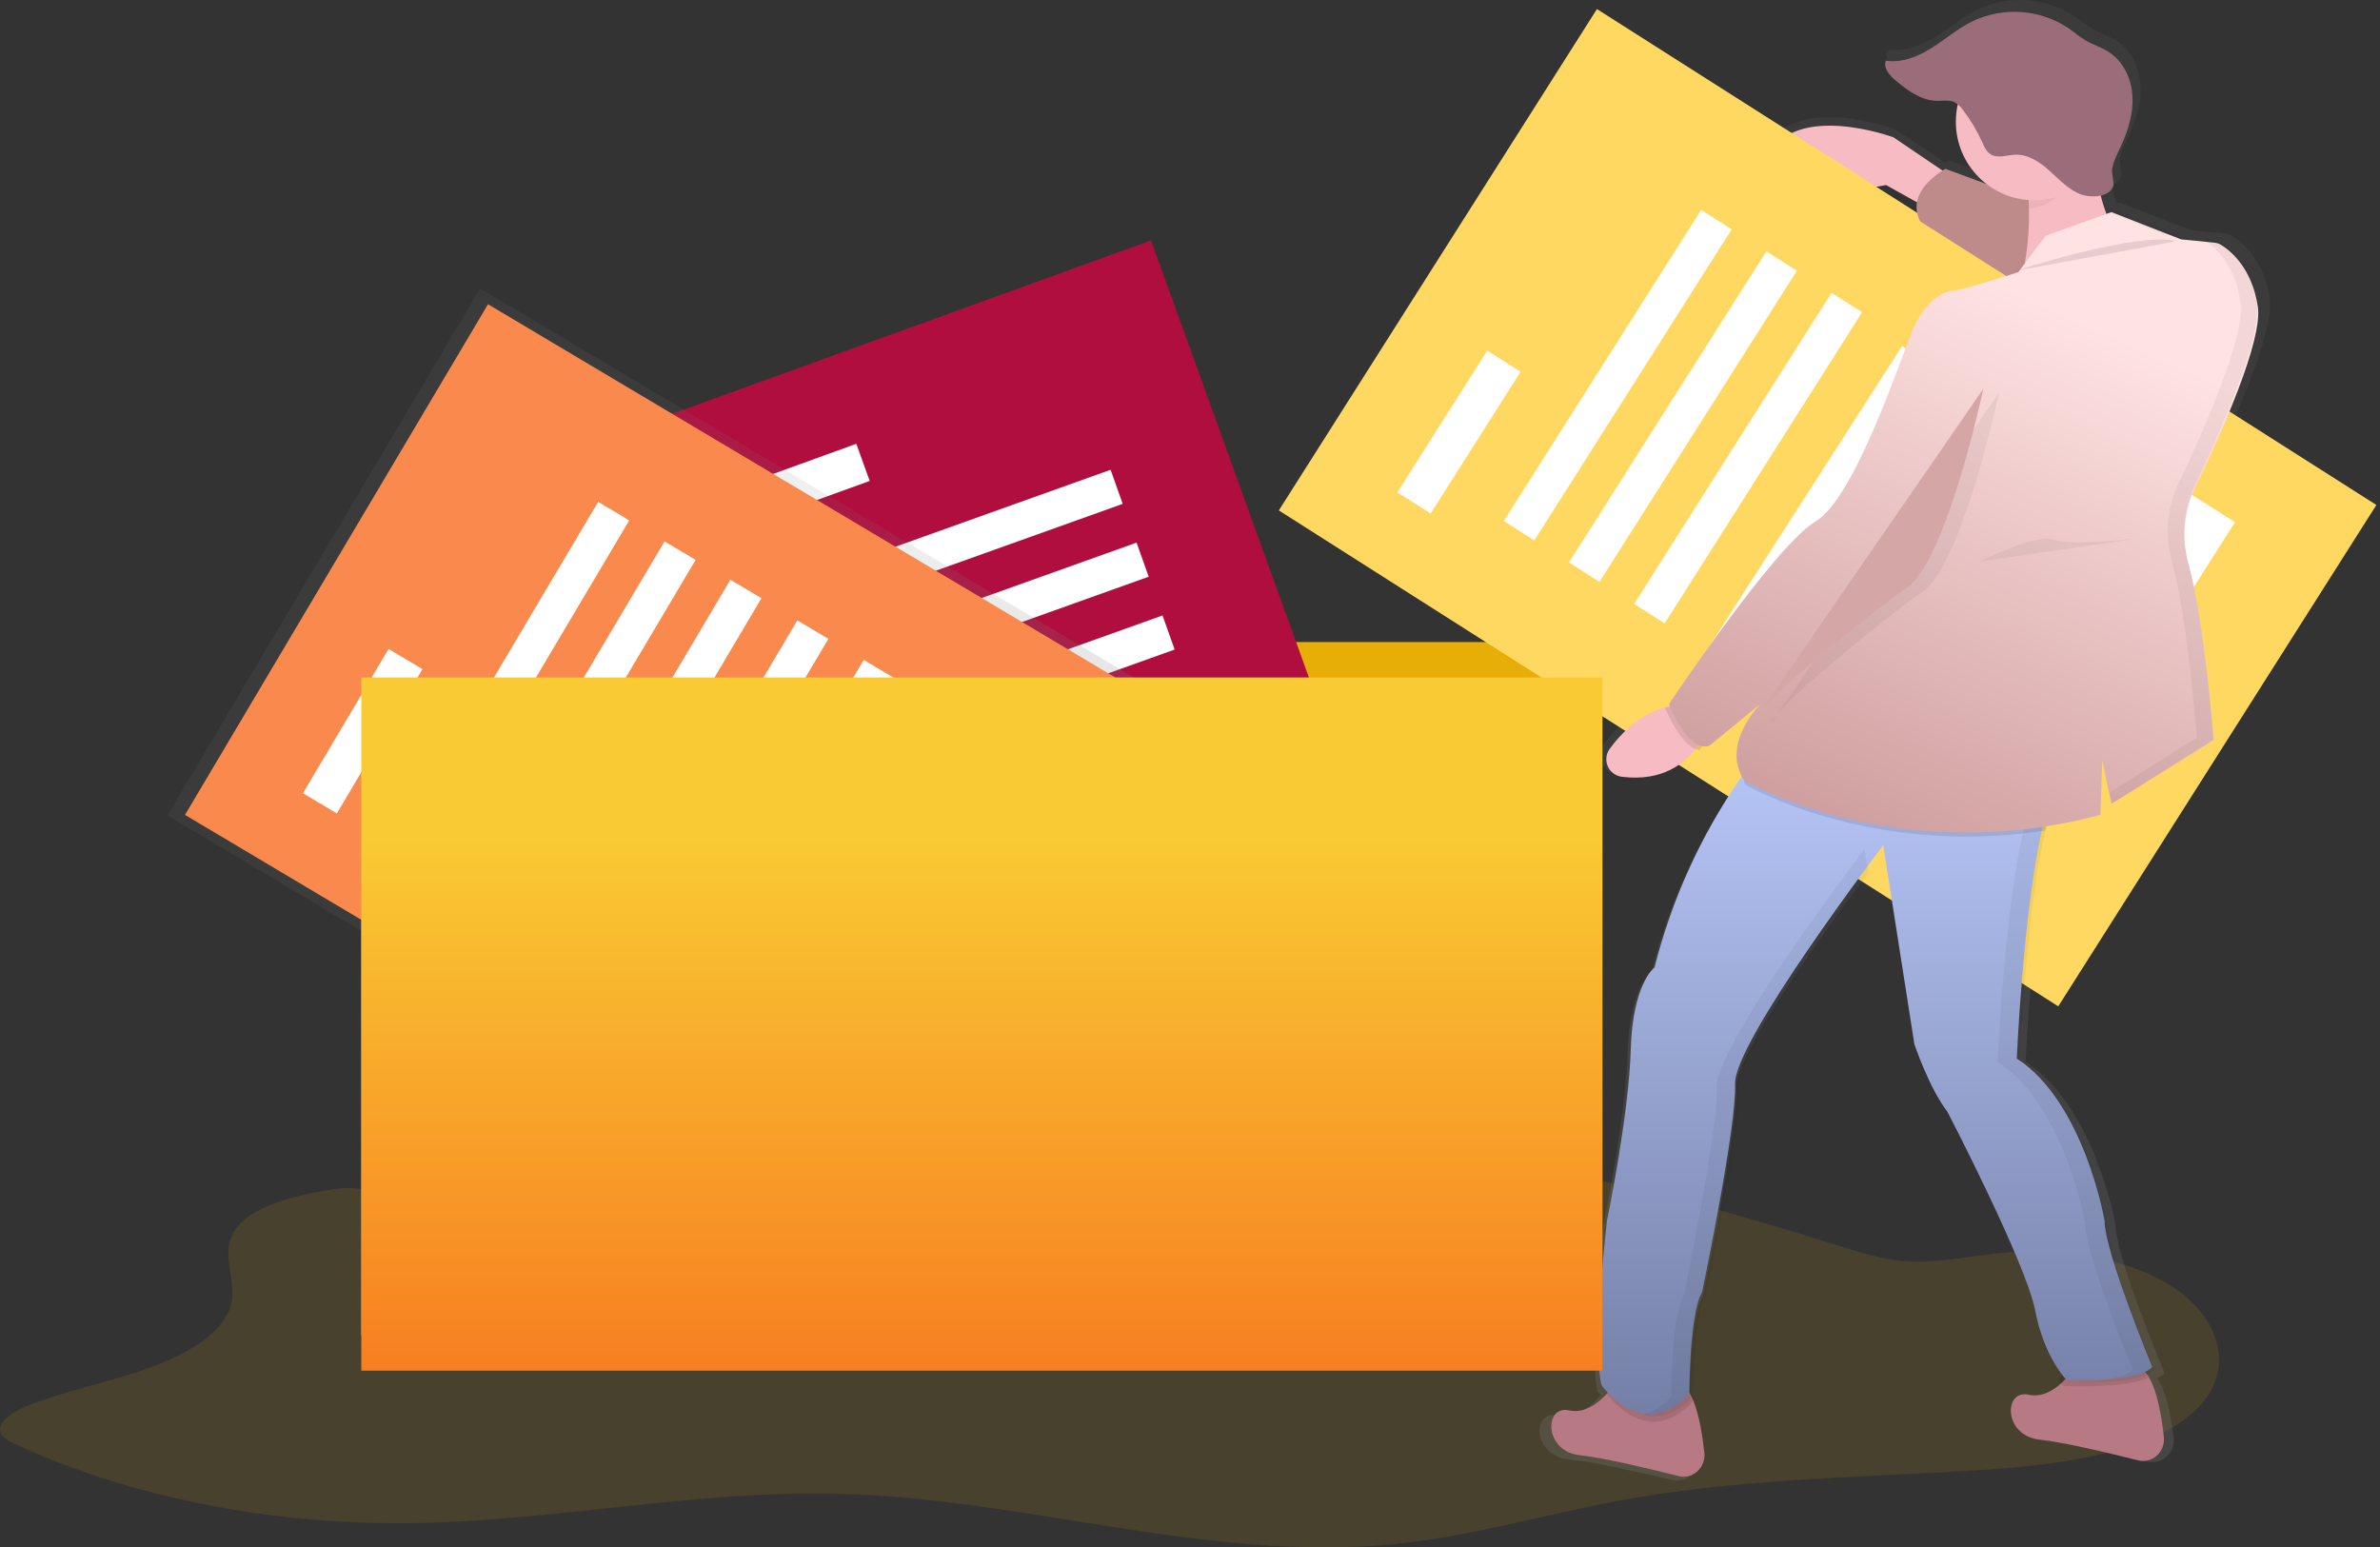 <?xml version="1.0" encoding="UTF-8"?>
<svg width="606px" height="394px" viewBox="0 0 606 394" version="1.1" xmlns="http://www.w3.org/2000/svg" xmlns:xlink="http://www.w3.org/1999/xlink">
    <rect x="0" y="0" width="606" height="394" fill="#333333" stroke="none"/>
    <!-- Generator: Sketch 55.2 (78181) - https://sketchapp.com -->
    <title>Group 5</title>
    <desc>Created with Sketch.</desc>
    <defs>
        <linearGradient x1="50.002%" y1="100%" x2="50.002%" y2="-0.002%" id="linearGradient-1">
            <stop stop-color="#808080" stop-opacity="0.25" offset="0%"></stop>
            <stop stop-color="#808080" stop-opacity="0.12" offset="54%"></stop>
            <stop stop-color="#808080" stop-opacity="0.1" offset="100%"></stop>
        </linearGradient>
        <linearGradient x1="50.02%" y1="99.99%" x2="50.02%" y2="0.002%" id="linearGradient-2">
            <stop stop-color="#808080" stop-opacity="0.25" offset="0%"></stop>
            <stop stop-color="#808080" stop-opacity="0.12" offset="54%"></stop>
            <stop stop-color="#808080" stop-opacity="0.1" offset="100%"></stop>
        </linearGradient>
        <linearGradient x1="50%" y1="0%" x2="50%" y2="100%" id="linearGradient-3">
            <stop stop-color="#B6C6F7" offset="0%"></stop>
            <stop stop-color="#727CA3" offset="100%"></stop>
        </linearGradient>
        <linearGradient x1="72.073%" y1="17.526%" x2="38.619%" y2="100%" id="linearGradient-4">
            <stop stop-color="#FFE2E2" offset="0%"></stop>
            <stop stop-color="#CE9D9D" offset="100%"></stop>
        </linearGradient>
        <linearGradient x1="50%" y1="23.328%" x2="50%" y2="124.148%" id="linearGradient-5">
            <stop stop-color="#F9CA33" offset="0%"></stop>
            <stop stop-color="#F6671B" offset="100%"></stop>
        </linearGradient>
    </defs>
    <g id="Page-1" stroke="none" stroke-width="1" fill="none" fill-rule="evenodd">
        <g id="Upload-Copy" transform="translate(-785, -335)" fill-rule="nonzero">
            <g id="Group-5" transform="translate(785, 335)">
                <g id="undraw_filing_system_b5d2">
                    <path d="M59.077,314.597 C56.49,320.145 60.192,326.133 58.908,331.862 C57.286,339.091 47.988,344.718 37.973,348.308 C27.958,351.899 16.773,354.079 7.011,357.947 C2.791,359.615 -1.611,362.694 0.584,365.525 C1.343,366.507 2.766,367.194 4.159,367.838 C32.595,380.947 67.741,388.067 102.858,387.839 C140,387.592 176.371,379.405 213.483,380.344 C261.346,381.549 307.641,397.851 354.974,393.152 C375.064,391.146 393.72,385.459 413.286,381.905 C442.059,376.682 472.322,376.158 502.12,374.441 C524.496,373.152 550.067,369.808 560.758,357.242 C568.488,348.158 565.244,336.157 554.354,328.465 C543.465,320.772 526.07,317.483 510.001,318.977 C501.36,319.778 492.774,321.856 484.134,321.031 C479.117,320.549 474.486,319.115 469.91,317.705 C434.51,306.742 397.838,295.802 358.543,294.211 C294.629,291.603 235.388,313.82 173.121,323.428 C163.425,324.922 152.898,326.073 143.739,323.567 C134.091,320.922 127.76,314.675 118.095,312.043 C113.506,310.79 108.393,310.428 103.883,309.067 C91.486,305.32 97.25,300.169 80.042,303.645 C71.052,305.476 61.971,308.41 59.077,314.597 Z" id="Path" fill="#FFC107" opacity="0.1"></path>
                    <polygon id="Path" fill="#FFC107" points="408 340 92 340 92 143 132.412 143 149.039 163.497 408 163.497"></polygon>
                    <polygon id="Path" fill="#000000" opacity="0.1" points="408 340 92 340 92 143 132.412 143 149.039 163.497 408 163.497"></polygon>
                    <polygon id="Rectangle" fill="#AF0E3E" transform="translate(262.063, 197.575) rotate(-19.885) translate(-262.063, -197.575) " points="186.614 79.948 337.615 79.882 337.513 315.202 186.511 315.269"></polygon>
                    <polygon id="Rectangle" fill="#FFFFFF" transform="translate(199.682, 124.992) rotate(-19.885) translate(-199.682, -124.992) " points="178.352 119.977 221.017 119.958 221.013 130.007 178.347 130.026"></polygon>
                    <polygon id="Rectangle" fill="#FFFFFF" transform="translate(240.197, 139.735) rotate(-19.65) translate(-240.197, -139.735) " points="193.333 135.148 287.065 135.107 287.061 144.321 193.329 144.362"></polygon>
                    <polygon id="Rectangle" fill="#FFFFFF" transform="translate(246.811, 158.281) rotate(-19.65) translate(-246.811, -158.281) " points="199.948 153.694 293.679 153.654 293.675 162.868 199.944 162.909"></polygon>
                    <polygon id="Rectangle" fill="#FFFFFF" transform="translate(253.42, 176.828) rotate(-19.65) translate(-253.42, -176.828) " points="206.556 172.241 300.288 172.201 300.284 181.415 206.552 181.455"></polygon>
                    <polygon id="Rectangle" fill="#FFFFFF" transform="translate(260.034, 195.368) rotate(-19.65) translate(-260.034, -195.368) " points="213.17 190.782 306.902 190.741 306.898 199.955 213.166 199.996"></polygon>
                    <polygon id="Rectangle" fill="#FFFFFF" transform="translate(266.646, 213.909) rotate(-19.65) translate(-266.646, -213.909) " points="219.783 209.323 313.514 209.282 313.51 218.496 219.779 218.537"></polygon>
                    <polygon id="Rectangle" fill="#FFFFFF" transform="translate(273.261, 232.456) rotate(-19.65) translate(-273.261, -232.456) " points="226.397 227.869 320.129 227.829 320.125 237.043 226.393 237.083"></polygon>
                    <polygon id="Rectangle" fill="#FFFFFF" transform="translate(325.686, 258.639) rotate(-19.65) translate(-325.686, -258.639) " points="313.557 246.498 337.825 246.488 337.815 270.781 313.547 270.791"></polygon>
                    <polygon id="Rectangle" fill="url(#linearGradient-1)" transform="translate(186.745, 202.616) rotate(-59.28) translate(-186.745, -202.616) " points="108.804 81.29 264.833 81.197 264.687 323.941 108.658 324.035"></polygon>
                    <polygon id="Rectangle" fill="#F9894D" transform="translate(186.748, 202.617) rotate(-59.28) translate(-186.748, -202.617) " points="111.223 85.056 262.414 84.965 262.273 320.179 111.082 320.27"></polygon>
                    <polygon id="Rectangle" fill="#FFFFFF" transform="translate(92.356, 186.174) rotate(-59.28) translate(-92.356, -186.174) " points="71 181.164 113.719 181.139 113.713 191.183 70.994 191.209"></polygon>
                    <polygon id="Rectangle" fill="#FFFFFF" transform="translate(132.327, 170.48) rotate(-59.28) translate(-132.327, -170.48) " points="85.423 165.905 179.235 165.849 179.23 175.055 85.418 175.112"></polygon>
                    <polygon id="Rectangle" fill="#FFFFFF" transform="translate(149.232, 180.542) rotate(-59.28) translate(-149.232, -180.542) " points="102.329 175.967 196.14 175.911 196.135 185.117 102.323 185.173"></polygon>
                    <polygon id="Rectangle" fill="#FFFFFF" transform="translate(166.031, 190.314) rotate(-59.331) translate(-166.031, -190.314) " points="119.135 185.739 212.932 185.683 212.927 194.888 119.129 194.944"></polygon>
                    <polygon id="Rectangle" fill="#FFFFFF" transform="translate(183.037, 200.656) rotate(-59.28) translate(-183.037, -200.656) " points="136.134 196.081 229.946 196.025 229.94 205.231 136.128 205.287"></polygon>
                    <polygon id="Rectangle" fill="#FFFFFF" transform="translate(199.942, 210.718) rotate(-59.28) translate(-199.942, -210.718) " points="153.039 206.143 246.851 206.086 246.845 215.293 153.033 215.349"></polygon>
                    <polygon id="Rectangle" fill="#FFFFFF" transform="translate(216.853, 220.779) rotate(-59.28) translate(-216.853, -220.779) " points="169.95 216.204 263.762 216.148 263.756 225.354 169.945 225.41"></polygon>
                    <polygon id="Rectangle" fill="#FFFFFF" transform="translate(273.714, 207.119) rotate(-59.331) translate(-273.714, -207.119) " points="261.579 194.992 285.864 194.977 285.849 219.246 261.564 219.261"></polygon>
                    <path d="M577.985,76.782 C577.985,76.484 577.955,76.2 577.895,75.93 C577.835,75.661 577.782,75.348 577.738,74.994 C577.626,74.382 577.497,73.79 577.353,73.218 C577.28,72.932 577.206,72.652 577.13,72.378 C576.266,69.205 574.722,66.259 572.605,63.746 L572.244,63.335 C572.003,63.069 571.764,62.817 571.527,62.58 C571.29,62.342 571.057,62.123 570.828,61.921 C570.599,61.716 570.376,61.529 570.159,61.348 C569.731,60.997 569.328,60.701 568.954,60.46 C568.581,60.218 568.448,60.127 568.237,60 C567.722,59.695 567.146,59.507 566.55,59.451 L562.833,59.088 L562.833,59.088 L557.809,58.593 L539.668,51.567 L538.951,51.821 C538.421,50.363 537.973,48.877 537.608,47.369 C538.157,47.131 538.647,46.774 539.042,46.324 C539.471,45.992 539.81,45.558 540.03,45.061 C540.488,44.01 539.614,41.763 539.789,40.482 C540.078,38.422 541.15,36.429 542.024,34.562 C543.892,30.551 545.253,26.207 545.036,21.804 C544.819,17.4 542.801,12.935 539.072,10.471 C537.144,9.196 534.855,8.514 532.873,7.354 C531.312,6.448 529.939,5.27 528.45,4.249 C520.996,-0.695 511.506,-1.371 503.43,2.467 C499.659,4.321 496.441,7.088 492.881,9.305 C489.32,11.522 485.127,13.238 480.964,12.579 C480.905,12.746 480.863,12.918 480.838,13.093 L480.488,13.05 C479.771,15.001 481.53,16.923 483.151,18.258 C486.224,20.783 489.712,23.308 493.724,23.392 C495.273,23.429 496.911,23.102 498.321,23.737 C498.627,23.878 498.914,24.057 499.177,24.268 C497.357,31.538 499.784,39.216 505.448,44.107 L496.182,40.784 C496.182,40.784 495.797,40.984 495.194,41.358 L482.32,32.822 C482.32,32.822 456.516,23.453 449.347,37.975 C442.177,52.498 480.41,45.001 480.41,45.001 L488.591,49.483 C488.32,51.167 488.637,52.893 489.489,54.37 L511.78,68.107 C507.274,69.491 499.87,71.732 498.526,71.732 C496.616,71.732 491.357,73.605 488.013,81.101 C484.669,88.598 472.722,125.146 462.209,131.241 C451.696,137.336 423.977,178.095 423.977,178.095 L424.103,178.415 C423.609,178.544 423.125,178.687 422.651,178.844 C415.717,181.091 411.054,185.833 408.24,189.669 C407.287,190.996 407.109,192.732 407.775,194.225 C408.44,195.719 409.848,196.745 411.47,196.918 C422.41,198.295 428.387,193.294 431.261,189.476 C431.447,189.228 431.622,188.986 431.785,188.751 C432.641,189.115 433.599,189.158 434.484,188.872 L447.865,178.095 C447.865,178.095 437.394,188.364 443.533,197.722 L443.069,198.368 C432.718,213.075 425.114,229.544 420.627,246.973 C420.627,246.973 414.892,251.202 414.416,268.056 C413.94,284.91 408.204,312.101 408.204,312.101 C408.204,312.101 404.379,344.432 406.77,354.272 C406.77,354.272 407.048,354.665 407.554,355.263 C407.373,355.475 407.18,355.704 406.951,355.94 C404.867,358.187 401.101,361.286 396.709,360.362 C390.016,358.954 390.016,370.667 399.577,371.61 C405.734,372.214 417.826,374.957 425.664,376.829 C427.392,377.271 429.227,376.843 430.582,375.681 C431.938,374.519 432.645,372.768 432.478,370.988 C432.008,366.789 431.158,361.709 429.61,358.09 C429.514,357.867 429.417,357.649 429.315,357.432 C429.598,357.172 429.875,356.9 430.158,356.61 C430.158,356.61 430.158,335.993 433.502,330.368 C433.502,330.368 442.581,287.732 442.105,276.954 C441.732,268.497 465.655,235.683 476.072,221.813 L475.988,221.287 C478.651,217.747 480.338,215.573 480.338,215.573 L488.459,266.643 C488.459,266.643 492.357,277.891 497.134,283.968 C497.134,283.968 517.684,322.86 520.07,335.038 C521.878,344.275 525.613,349.736 527.3,351.838 C527.101,352.037 526.896,352.237 526.697,352.442 C524.522,354.429 521.311,356.423 517.66,355.662 C510.991,354.248 510.991,365.962 520.552,366.898 C526.709,367.502 538.801,370.245 546.639,372.117 C548.367,372.559 550.202,372.131 551.557,370.969 C552.913,369.807 553.62,368.056 553.453,366.276 C552.911,361.401 551.844,355.336 549.784,351.777 C549.611,351.475 549.43,351.192 549.242,350.926 C549.969,350.634 550.619,350.177 551.139,349.591 C551.139,349.591 538.704,320.044 538.704,312.076 C538.704,312.076 533.445,281.618 515.769,270.394 C515.769,270.394 517.443,232.306 522.474,211.102 C522.599,210.579 522.725,210.065 522.854,209.562 C527.378,208.855 532.029,207.907 536.795,206.668 L537.271,192.611 L539.68,203.859 L566.418,187.446 C566.418,187.446 566.183,184.492 565.731,179.961 C565.502,177.696 565.225,175.038 564.888,172.156 C564.623,169.849 564.315,167.402 563.984,164.907 C563.9,164.283 563.813,163.655 563.725,163.022 C563.375,160.497 562.99,157.942 562.574,155.441 C562.418,154.503 562.257,153.574 562.092,152.656 C561.875,151.448 561.646,150.24 561.411,149.068 C561.295,148.484 561.174,147.908 561.05,147.34 C560.925,146.772 560.801,146.217 560.676,145.673 C560.552,145.129 560.425,144.596 560.297,144.072 L560.104,143.299 C559.972,142.791 559.839,142.296 559.706,141.813 C559.145,139.81 558.82,137.748 558.736,135.669 C558.704,134.864 558.704,134.038 558.736,133.192 C558.769,132.347 558.849,131.525 558.977,130.728 C559.034,130.325 559.102,129.922 559.182,129.519 C559.49,127.887 559.944,126.286 560.538,124.735 C560.835,123.958 561.168,123.191 561.538,122.433 C562.405,120.663 563.345,118.742 564.285,116.719 C564.763,115.708 565.245,114.675 565.731,113.62 C566.217,112.565 566.707,111.493 567.201,110.406 C571.852,100.076 576.443,88.562 577.672,81.005 C577.798,80.207 577.895,79.458 577.943,78.751 C578,78.097 578.014,77.439 577.985,76.782 Z" id="Path" fill="url(#linearGradient-2)"></path>
                    <path d="M498,45.721 L482.114,34.968 C482.114,34.968 456.883,25.618 449.875,40.108 C442.868,54.597 480.238,47.118 480.238,47.118 L496.124,56 L498,45.721 Z" id="Path" fill="#F7BBC3"></path>
                    <polygon id="Rectangle" fill="#FFD862" transform="translate(465.347, 129.271) rotate(-57.57) translate(-465.347, -129.271) " points="389.828 11.706 541.013 11.613 540.867 246.836 389.682 246.929"></polygon>
                    <polygon id="Rectangle" fill="#FFFFFF" transform="translate(371.488, 110.014) rotate(-57.57) translate(-371.488, -110.014) " points="350.132 105.005 392.85 104.978 392.843 115.023 350.126 115.049"></polygon>
                    <polygon id="Rectangle" fill="#FFFFFF" transform="translate(411.912, 95.524) rotate(-57.57) translate(-411.912, -95.524) " points="365.01 90.95 458.819 90.892 458.813 100.098 365.005 100.156"></polygon>
                    <polygon id="Rectangle" fill="#FFFFFF" transform="translate(428.51, 106.082) rotate(-57.57) translate(-428.51, -106.082) " points="381.609 101.508 475.417 101.45 475.412 110.656 381.603 110.714"></polygon>
                    <polygon id="Rectangle" fill="#FFFFFF" transform="translate(445.108, 116.643) rotate(-57.57) translate(-445.108, -116.643) " points="398.207 112.069 492.015 112.011 492.009 121.218 398.201 121.276"></polygon>
                    <polygon id="Rectangle" fill="#FFFFFF" transform="translate(462.868, 130.036) rotate(-57.265) translate(-462.868, -130.036) " points="416.032 125.468 509.709 125.41 509.703 134.604 416.027 134.662"></polygon>
                    <polygon id="Rectangle" fill="#FFFFFF" transform="translate(478.304, 137.762) rotate(-57.57) translate(-478.304, -137.762) " points="431.403 133.188 525.211 133.13 525.206 142.337 431.397 142.395"></polygon>
                    <polygon id="Rectangle" fill="#FFFFFF" transform="translate(496.102, 151.368) rotate(-57.265) translate(-496.102, -151.368) " points="449.267 146.801 542.943 146.743 542.938 155.936 449.261 155.994"></polygon>
                    <polygon id="Rectangle" fill="#FFFFFF" transform="translate(552.33, 136.706) rotate(-57.57) translate(-552.33, -136.706) " points="540.194 124.577 564.481 124.562 564.466 148.835 540.179 148.85"></polygon>
                    <path d="M544.406,371.84 C536.86,369.936 525.218,367.152 519.293,366.54 C510.091,365.588 510.091,353.695 516.53,355.123 C520.022,355.897 523.108,353.887 525.207,351.852 C525.848,351.219 526.45,350.543 527.006,349.829 C527.773,348.881 528.826,348.227 529.996,347.974 C533.446,347.195 540.627,346.02 545.046,348.481 C546.069,349.134 546.897,350.067 547.438,351.178 C549.423,354.82 550.427,360.974 550.972,365.928 C551.15,367.71 550.479,369.47 549.173,370.647 C547.866,371.823 546.088,372.269 544.406,371.84 Z" id="Path" fill="#B77983"></path>
                    <path d="M427.395,375.837 C419.852,373.931 408.214,371.147 402.29,370.535 C393.091,369.582 393.091,357.685 399.529,359.114 C403.713,360.054 407.365,356.899 409.368,354.622 C409.613,354.344 409.834,354.078 410.025,353.83 C410.791,352.882 411.844,352.228 413.014,351.974 C416.463,351.195 423.641,350.019 428.058,352.482 C429.35,353.206 430.384,354.789 431.208,356.813 C432.697,360.487 433.516,365.647 433.97,369.91 C434.154,371.697 433.484,373.465 432.174,374.646 C430.864,375.827 429.08,376.271 427.395,375.837 Z" id="Path" fill="#B77983"></path>
                    <path d="M431,356.866 C419.931,368.697 410.44,356.647 409,354.66 C409.247,354.378 409.47,354.11 409.663,353.86 C410.435,352.901 411.497,352.24 412.676,351.984 C416.153,351.197 423.389,350.009 427.843,352.497 C429.126,353.197 430.168,354.797 431,356.866 Z" id="Path" fill="#000000" opacity="0.1"></path>
                    <path d="M547,350.678 C542.05,353.653 525.497,352.92 525.497,352.92 C524.954,352.406 524.453,351.858 524,351.279 C524.664,350.723 525.286,350.13 525.863,349.502 C526.656,348.663 527.746,348.085 528.956,347.861 C532.527,347.172 539.958,346.133 544.531,348.31 C545.585,348.883 546.439,349.703 547,350.678 L547,350.678 Z" id="Path" fill="#000000" opacity="0.1"></path>
                    <path d="M548,348.021 C544.736,352.198 526.104,351.274 526.104,351.274 C526.104,351.274 520.515,345.704 518.184,333.628 C515.853,321.552 495.822,283.019 495.822,283.019 C491.165,276.984 487.435,265.838 487.435,265.838 L479.515,215.228 C479.515,215.228 441.313,265.373 441.779,276.055 C442.245,286.737 433.392,328.975 433.392,328.975 C430.129,334.545 430.129,354.974 430.129,354.974 C418.018,367.508 407.767,352.65 407.767,352.65 C405.435,342.898 409.165,310.864 409.165,310.864 C409.165,310.864 414.754,283.936 415.221,267.22 C415.687,250.503 421.276,246.327 421.276,246.327 C425.628,229.1 433.037,212.788 443.153,198.162 C445.969,194.142 447.828,192 447.828,192 L523.301,200.823 C522.09,203.237 521.006,206.695 520.055,210.787 C515.15,231.794 513.521,269.543 513.521,269.543 C530.761,280.696 535.883,310.87 535.883,310.87 C535.883,318.764 548,348.021 548,348.021 Z" id="Path" fill="url(#linearGradient-3)"></path>
                    <g id="Group" opacity="0.05" transform="translate(418, 193)" fill="#000000">
                        <path d="M57.7,29.361 L56.734,23.189 C56.734,23.189 18.648,73.222 19.113,83.88 C19.578,94.538 10.758,136.688 10.758,136.688 C7.504,142.246 7.504,162.629 7.504,162.629 C4.974,165.248 2.523,166.669 0.26,167.277 C3.918,168.235 8.367,167.536 13.106,162.629 C13.106,162.629 13.106,142.246 16.36,136.688 C16.36,136.688 25.186,94.538 24.721,83.874 C24.329,75.54 47.583,43.078 57.7,29.361 Z" id="Path"></path>
                        <path d="M118.51,118.624 C118.51,118.624 113.403,88.516 96.216,77.394 C96.216,77.394 97.839,39.736 102.729,18.769 C103.683,14.686 104.752,11.242 105.965,8.828 L30.728,0 C30.728,0 30.553,0.205 30.233,0.602 L100.399,8.809 C99.192,11.218 98.111,14.668 97.163,18.751 C92.274,39.712 90.65,77.376 90.65,77.376 C107.831,88.516 112.938,118.624 112.938,118.624 C112.938,126.5 125.011,155.686 125.011,155.686 C123.098,158.143 115.854,158.829 110.227,158.98 C114.688,159.094 127.891,159.136 130.583,155.686 C130.589,155.692 118.51,126.5 118.51,118.624 Z" id="Path"></path>
                    </g>
                    <path d="M434,186.754 C433.448,188.102 432.719,189.372 431.833,190.53 C429.085,194.223 423.375,199.113 412.916,197.774 C411.352,197.571 410.009,196.565 409.377,195.122 C408.744,193.678 408.916,192.01 409.83,190.725 C412.513,186.991 416.953,182.373 423.601,180.186 C425.489,179.558 427.446,179.16 429.429,179 L434,186.754 Z" id="Path" fill="#F7BBC3"></path>
                    <path d="M532,56.54 L495.353,43 C495.353,43 484.839,48.537 488.956,56.384 L524.593,79 L532,56.54 Z" id="Path" fill="#D39999"></path>
                    <path d="M532,56.54 L495.353,43 C495.353,43 484.839,48.537 488.956,56.384 L524.593,79 L532,56.54 Z" id="Path" fill="#000000" opacity="0.1"></path>
                    <path d="M533.064,33.921 C533.064,33.921 532.597,55.862 542.395,63.332 C552.192,70.801 513.942,75 513.942,75 C513.942,75 520.005,52.592 513.942,40.924 C507.879,29.255 533.064,33.921 533.064,33.921 Z" id="Path" fill="#F7BBC3"></path>
                    <path d="M524,201.693 C522.791,204.072 521.709,207.479 520.76,211.51 C475.786,218.265 444.484,199.862 444.484,199.862 C444.314,199.594 444.151,199.333 444,199.071 C446.811,195.111 448.666,193 448.666,193 L524,201.693 Z" id="Path" fill="#000000" opacity="0.1"></path>
                    <path d="M435,187.072 C434.416,188.475 433.645,189.796 432.708,191 C428.238,190.272 424.659,181.874 424,180.233 C425.997,179.581 428.067,179.167 430.166,179 L435,187.072 Z" id="Path" fill="#000000" opacity="0.1"></path>
                    <path d="M537.617,54 L520.863,60.026 L513.883,69.301 C513.883,69.301 499.457,73.935 497.594,73.935 C495.731,73.935 490.614,75.791 487.354,83.21 C484.094,90.628 472.469,126.781 462.229,132.807 C451.988,138.834 425,179.21 425,179.21 C425,179.21 429.651,191.727 435.24,189.877 L448.269,179.21 C448.269,179.21 438.028,189.413 444.083,198.682 C444.083,198.682 482.243,221.401 534.811,207.492 L535.276,193.583 L537.605,204.708 L563.704,188.461 C563.704,188.461 561.37,158.534 557.166,143.299 C555.429,136.894 556.074,130.08 558.98,124.111 C565.737,110.082 576.164,86.651 574.894,78.106 C573.394,68.035 567.684,63.642 565.507,62.341 C565.008,62.04 564.448,61.854 563.868,61.798 L555.351,60.948 L537.617,54 Z" id="Path" fill="url(#linearGradient-4)"></path>
                    <path d="M509,100 C509,100 499.718,143.641 489.514,150.679 C479.309,157.718 451.929,180.243 451,184" id="Path" fill="#000000" opacity="0.05"></path>
                    <path d="M505,99 C505,99 495.718,142.631 485.514,149.668 C475.309,156.705 447.929,179.225 447,183" id="Path" fill="#D5A6A6"></path>
                    <path d="M513,69 C513,69 544.79,58.776 554,61.444" id="Path" fill="#000000" opacity="0.1"></path>
                    <g id="Group" opacity="0.05" transform="translate(536, 53)" fill="#000000">
                        <path d="M22.854,70.598 C29.556,56.5 39.9,32.956 38.64,24.368 C37.152,14.249 31.488,9.835 29.328,8.527 C28.833,8.224 28.278,8.038 27.702,7.982 L24.102,7.618 C24.478,7.71 24.838,7.859 25.17,8.06 C27.33,9.393 32.97,13.783 34.482,23.902 C35.742,32.483 25.398,56.034 18.696,70.132 C15.813,76.13 15.173,82.978 16.896,89.414 C21.096,104.723 23.382,134.796 23.382,134.796 L1.122,148.839 L1.686,151.57 L27.588,135.256 C27.588,135.256 25.272,105.183 21.102,89.874 C19.366,83.445 19.988,76.601 22.854,70.598 L22.854,70.598 Z" id="Path"></path>
                        <polygon id="Path" points="15.096 6.667 19.098 7.067 1.71 0.139 0.15 0.709"></polygon>
                    </g>
                    <path d="M504,143 C504,143 518.444,135.713 523.101,137.429 C527.758,139.145 545,137 545,137" id="Path" fill="#000000" opacity="0.05"></path>
                    <path d="M531.374,39.839 C530.843,35.209 533,35.912 533,35.912 C533,35.912 507.892,31.294 513.941,42.841 C515.451,45.735 516.207,49.289 516.491,53 L516.726,53 C523.748,53.006 527.815,45.254 531.374,39.839 Z" id="Path" fill="#000000" opacity="0.05"></path>
                    <circle id="Oval" fill="#F7BBC3" cx="518" cy="31" r="20"></circle>
                    <path d="M540.035,37.229 C541.861,33.263 543.2,28.96 542.975,24.573 C542.75,20.186 540.784,15.792 537.131,13.358 C535.244,12.098 533.016,11.423 531.044,10.278 C529.516,9.38 528.165,8.217 526.71,7.204 C519.445,2.315 510.094,1.642 502.19,5.439 C498.495,7.247 495.342,10.013 491.842,12.206 C488.342,14.4 484.245,16.094 480.16,15.443 C479.46,17.371 481.183,19.276 482.772,20.595 C485.785,23.096 489.2,25.591 493.12,25.676 C494.642,25.712 496.243,25.386 497.625,26.019 C498.556,26.526 499.346,27.253 499.926,28.135 C501.818,30.622 503.421,33.313 504.704,36.156 C505.228,37.319 505.764,38.566 506.847,39.272 C508.673,40.417 511.005,39.464 513.148,39.38 C516.483,39.253 519.478,41.327 521.95,43.556 C524.421,45.786 526.765,48.317 529.863,49.493 C532.189,50.366 536.839,50.336 538.026,47.582 C538.471,46.546 537.618,44.322 537.795,43.05 C538.124,41.043 539.183,39.079 540.035,37.229 Z" id="Path" fill="#000000" opacity="0.1"></path>
                    <path d="M540.035,37.229 C541.861,33.263 543.2,28.96 542.975,24.573 C542.75,20.186 540.784,15.792 537.131,13.358 C535.244,12.098 533.016,11.423 531.044,10.278 C529.516,9.38 528.165,8.217 526.71,7.204 C519.445,2.315 510.094,1.642 502.19,5.439 C498.495,7.247 495.342,10.013 491.842,12.206 C488.342,14.4 484.245,16.094 480.16,15.443 C479.46,17.371 481.183,19.276 482.772,20.595 C485.785,23.096 489.2,25.591 493.12,25.676 C494.642,25.712 496.243,25.386 497.625,26.019 C498.556,26.526 499.346,27.253 499.926,28.135 C501.818,30.622 503.421,33.313 504.704,36.156 C505.228,37.319 505.764,38.566 506.847,39.272 C508.673,40.417 511.005,39.464 513.148,39.38 C516.483,39.253 519.478,41.327 521.95,43.556 C524.421,45.786 526.765,48.317 529.863,49.493 C532.189,50.366 536.839,50.336 538.026,47.582 C538.471,46.546 537.618,44.322 537.795,43.05 C538.124,41.049 539.183,39.079 540.035,37.229 Z" id="Path" fill="#9B6C7A"></path>
                    <polygon id="Path" fill="url(#linearGradient-5)" points="92 349 92 172.497 149.039 172.497 408 172.497 408 349"></polygon>
                </g>
            </g>
        </g>
    </g>
</svg>
